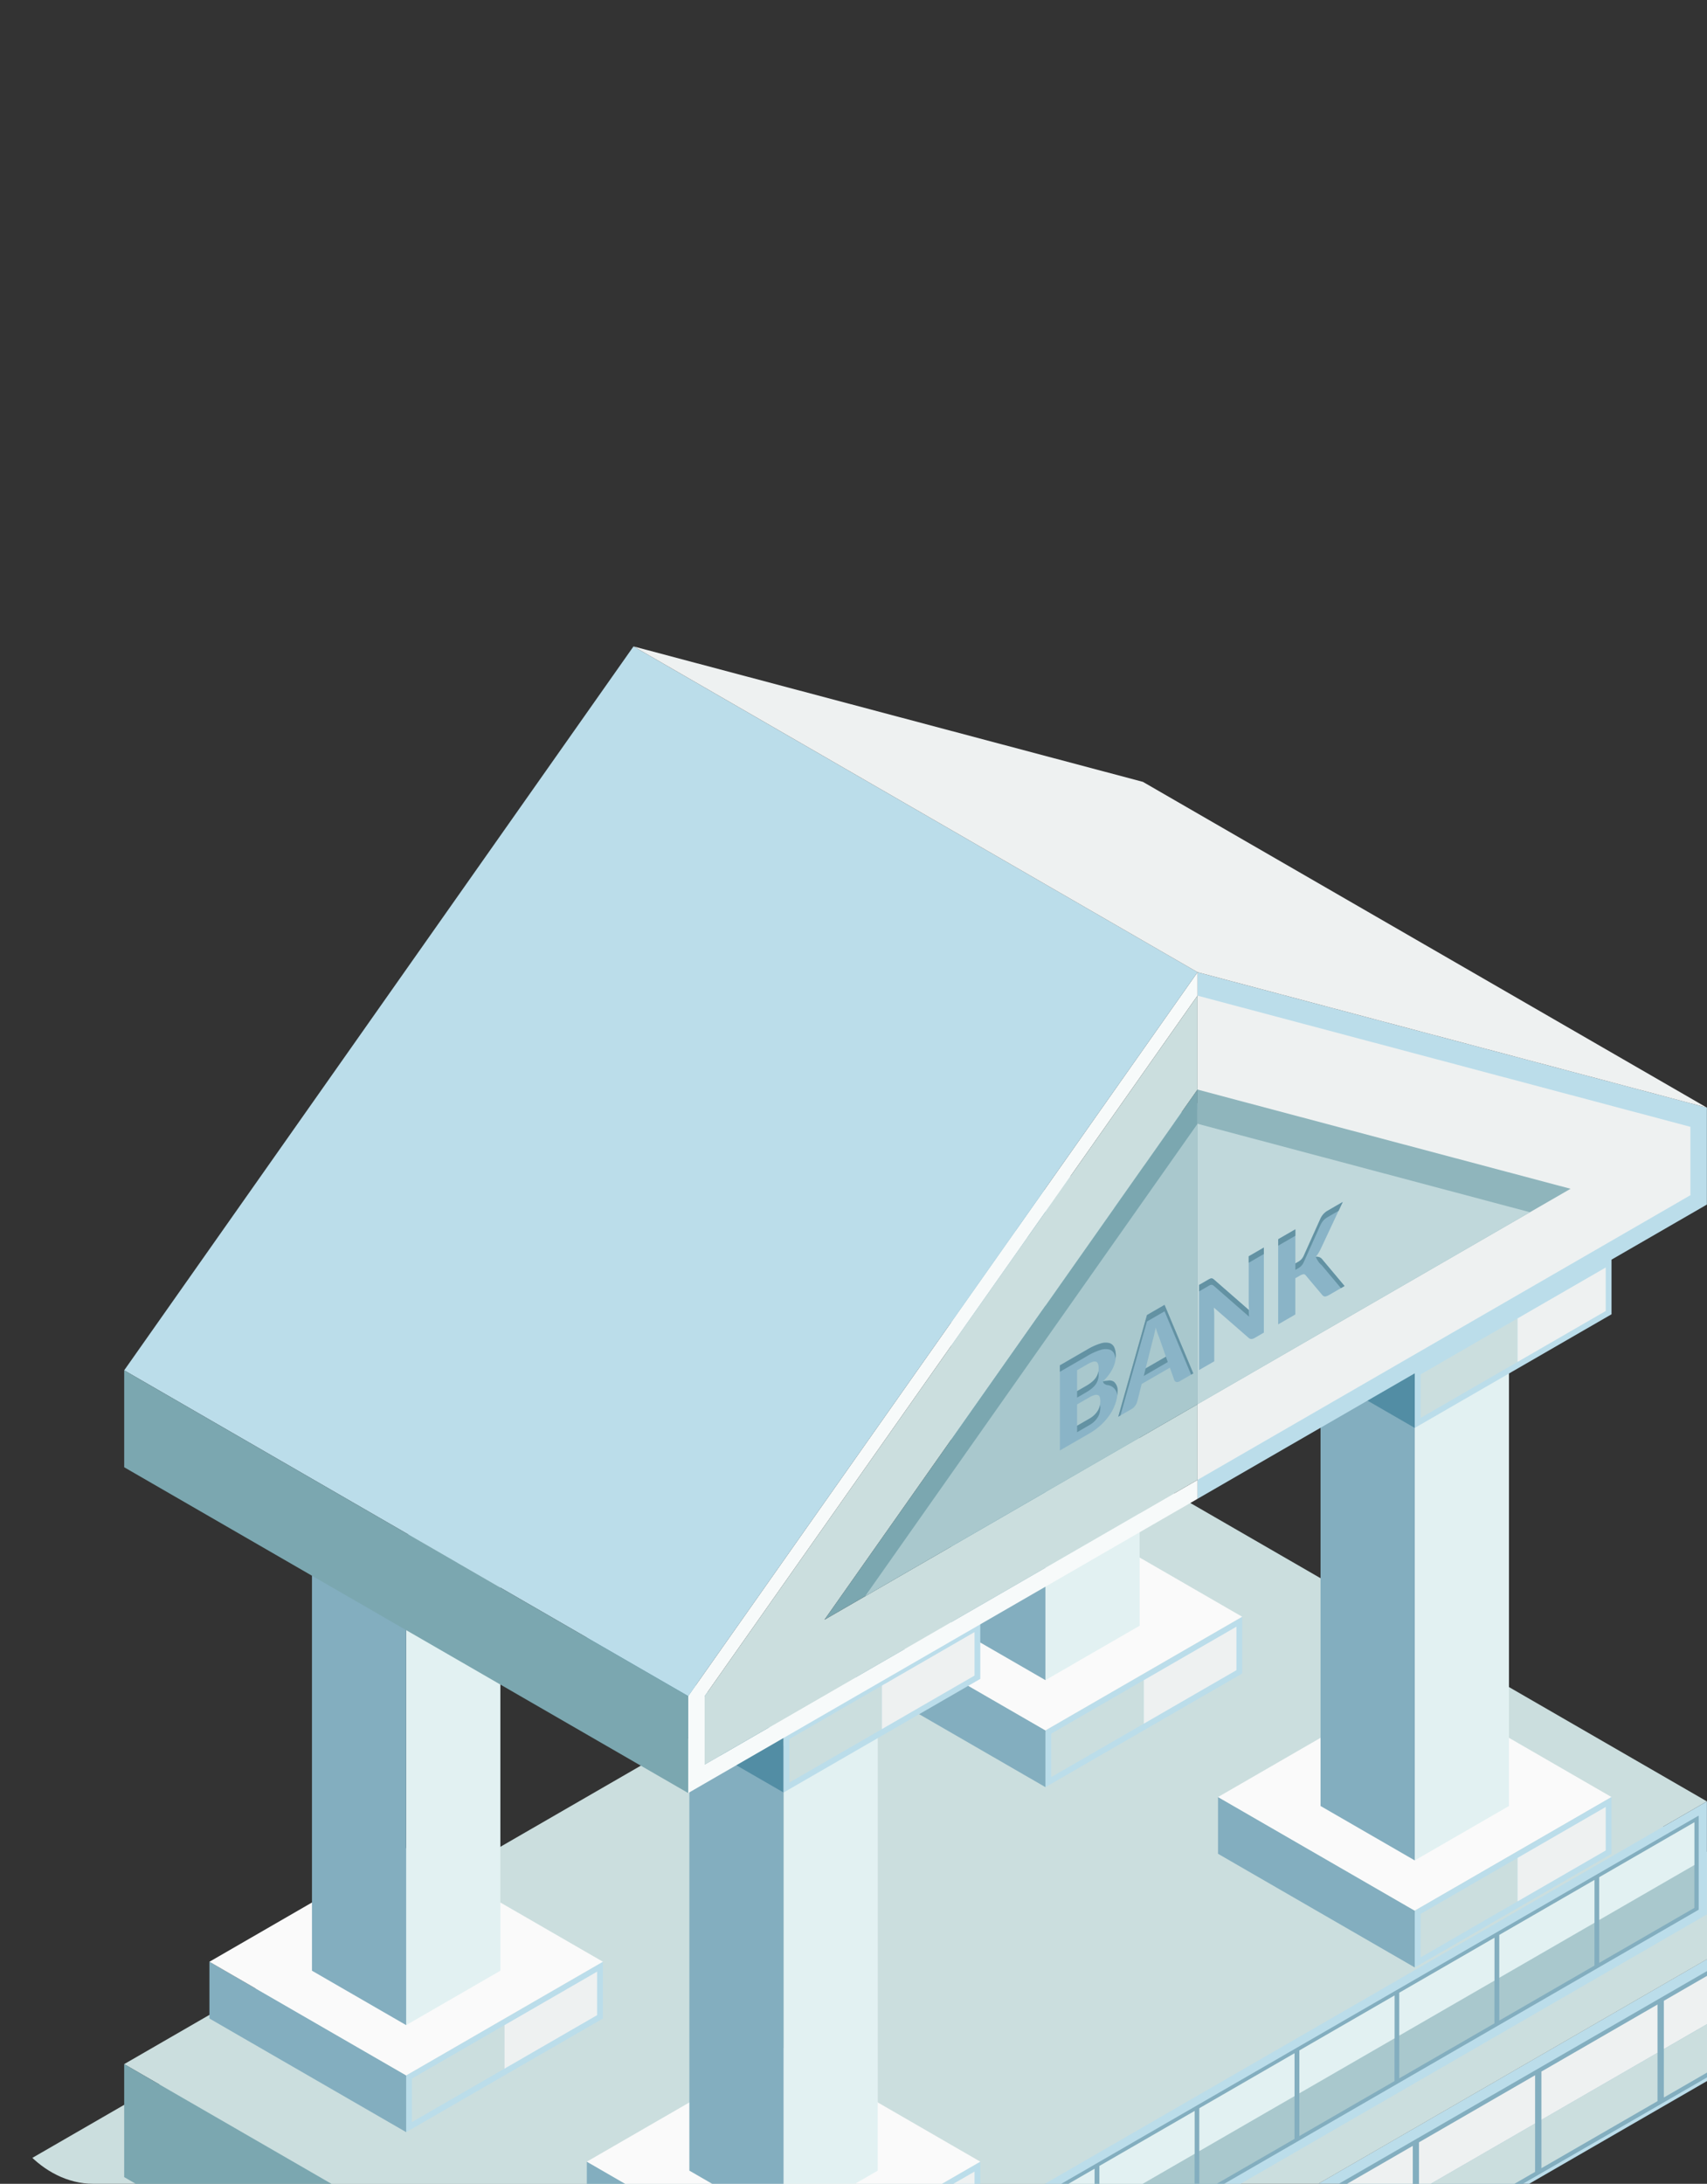 <svg xmlns="http://www.w3.org/2000/svg" xmlns:xlink="http://www.w3.org/1999/xlink" width="183" height="234" viewBox="0 0 183 234">
  <rect x="0" y="0" width="183" height="234" fill="#333333" stroke="none"/>
  <defs>
    <clipPath id="clip-path">
      <rect id="Rectangle" width="183" height="234" rx="10" transform="translate(541 168)" fill="#001a03"/>
    </clipPath>
  </defs>
  <g id="Mask_Group_132" data-name="Mask Group 132" transform="translate(-541 -168)" clip-path="url(#clip-path)">
    <g id="Group_36289" data-name="Group 36289" transform="translate(541.008 237.265)">
      <g id="Group_36281" data-name="Group 36281" transform="translate(0 93.757)">
        <g id="Group_36280" data-name="Group 36280" transform="translate(71.358 41.167)">
          <path id="Path_12527" data-name="Path 12527" d="M6.421,306.732l-121.582,70.2V363.87l121.582-70.2Z" transform="translate(115.161 -293.675)" fill="#bbddea"/>
          <path id="Path_12528" data-name="Path 12528" d="M-114.117,375.222V363.828L4.688,295.236v11.394Z" transform="translate(115.505 -293.16)" fill="#83aebf"/>
          <path id="Path_12529" data-name="Path 12529" d="M-34.721,312.206V307.02l12.447-7.186v5.186Z" transform="translate(141.727 -291.641)" fill="#cbdede"/>
          <path id="Path_12530" data-name="Path 12530" d="M-44.587,317.9v-5.186l12.447-7.186v5.186Z" transform="translate(138.469 -289.76)" fill="#cbdede"/>
          <path id="Path_12531" data-name="Path 12531" d="M-54.453,323.6v-5.186l12.447-7.186v5.186Z" transform="translate(135.21 -287.879)" fill="#cbdede"/>
          <path id="Path_12532" data-name="Path 12532" d="M-64.31,329.289V324.1l12.447-7.186V322.1Z" transform="translate(131.955 -285.999)" fill="#cbdede"/>
          <path id="Path_12533" data-name="Path 12533" d="M-74.176,334.985V329.8l12.447-7.186V327.8Z" transform="translate(128.696 -284.118)" fill="#cbdede"/>
          <path id="Path_12534" data-name="Path 12534" d="M-84.042,340.681V335.5L-71.6,328.31v5.185Z" transform="translate(125.438 -282.237)" fill="#cbdede"/>
          <path id="Path_12535" data-name="Path 12535" d="M-93.908,346.377v-5.185l12.447-7.186v5.185Z" transform="translate(122.18 -280.356)" fill="#cbdede"/>
          <path id="Path_12536" data-name="Path 12536" d="M-103.765,352.069v-5.186l12.447-7.186v5.186Z" transform="translate(118.924 -278.476)" fill="#cbdede"/>
          <path id="Path_12537" data-name="Path 12537" d="M-113.631,357.765v-5.186l12.447-7.186v5.186Z" transform="translate(115.666 -276.595)" fill="#cbdede"/>
          <path id="Path_12538" data-name="Path 12538" d="M-34.721,308.3v-5.173l12.447-7.186v5.173Z" transform="translate(141.727 -292.925)" fill="#eef1f1"/>
          <path id="Path_12539" data-name="Path 12539" d="M-44.587,314v-5.173l12.447-7.186v5.173Z" transform="translate(138.469 -291.044)" fill="#eef1f1"/>
          <path id="Path_12540" data-name="Path 12540" d="M-54.453,319.7v-5.173l12.447-7.186v5.173Z" transform="translate(135.21 -289.163)" fill="#eef1f1"/>
          <path id="Path_12541" data-name="Path 12541" d="M-64.31,325.388v-5.173l12.447-7.186V318.2Z" transform="translate(131.955 -287.283)" fill="#eef1f1"/>
          <path id="Path_12542" data-name="Path 12542" d="M-74.176,331.084v-5.173l12.447-7.186V323.9Z" transform="translate(128.696 -285.402)" fill="#eef1f1"/>
          <path id="Path_12543" data-name="Path 12543" d="M-84.042,336.78v-5.173l12.447-7.186v5.173Z" transform="translate(125.438 -283.521)" fill="#eef1f1"/>
          <path id="Path_12544" data-name="Path 12544" d="M-93.908,342.476V337.3l12.447-7.186v5.173Z" transform="translate(122.18 -281.64)" fill="#eef1f1"/>
          <path id="Path_12545" data-name="Path 12545" d="M-103.765,348.167v-5.173l12.447-7.186v5.173Z" transform="translate(118.924 -279.76)" fill="#eef1f1"/>
          <path id="Path_12546" data-name="Path 12546" d="M-113.631,353.863V348.69l12.447-7.186v5.173Z" transform="translate(115.666 -277.879)" fill="#eef1f1"/>
        </g>
        <path id="Path_12547" data-name="Path 12547" d="M-47.221,262.729,24.137,303.9l-121.582,70.2L-168.8,332.924Z" transform="translate(168.803 -262.729)" fill="#cbdede"/>
        <path id="Path_12548" data-name="Path 12548" d="M-168.8,315.5l71.358,41.167v13.057L-168.8,328.554Z" transform="translate(168.803 -245.302)" fill="#7ba7b0"/>
      </g>
      <g id="Group_36283" data-name="Group 36283" transform="translate(13.3 88.85)">
        <path id="Path_12549" data-name="Path 12549" d="M-49.586,259.04l60.464,34.909L-98.34,357.007-158.8,322.1Z" transform="translate(158.805 -259.04)" fill="#cbdede"/>
        <g id="Group_36282" data-name="Group 36282" transform="translate(60.464 34.909)">
          <path id="Path_12550" data-name="Path 12550" d="M-4.133,297.392-113.352,360.45V348.34L-4.133,285.282Z" transform="translate(113.352 -285.282)" fill="#bbddea"/>
          <path id="Path_12551" data-name="Path 12551" d="M-112.688,358.549V348.465L-5.236,286.427v10.084Z" transform="translate(113.571 -284.904)" fill="#83aebf"/>
          <path id="Path_12552" data-name="Path 12552" d="M-39.927,302.026v-9.172l10.2-5.889v9.172Z" transform="translate(137.602 -284.727)" fill="#a9c8cd"/>
          <path id="Path_12553" data-name="Path 12553" d="M-39.927,297.433v-4.579l10.2-5.889v4.579Z" transform="translate(137.602 -284.727)" fill="#e2f1f2"/>
          <path id="Path_12554" data-name="Path 12554" d="M-47.98,306.675V297.5l10.2-5.889v9.172Z" transform="translate(134.942 -283.191)" fill="#a9c8cd"/>
          <path id="Path_12555" data-name="Path 12555" d="M-56.04,311.328v-9.171l10.2-5.889v9.171Z" transform="translate(132.28 -281.654)" fill="#a9c8cd"/>
          <path id="Path_12556" data-name="Path 12556" d="M-64.093,315.978v-9.171l10.2-5.889v9.171Z" transform="translate(129.62 -280.119)" fill="#a9c8cd"/>
          <path id="Path_12557" data-name="Path 12557" d="M-72.153,320.631V311.46l10.2-5.889v9.172Z" transform="translate(126.959 -278.582)" fill="#a9c8cd"/>
          <path id="Path_12558" data-name="Path 12558" d="M-80.206,325.281v-9.172l10.2-5.889v9.171Z" transform="translate(124.299 -277.046)" fill="#a9c8cd"/>
          <path id="Path_12559" data-name="Path 12559" d="M-88.266,329.934v-9.171l10.2-5.889v9.171Z" transform="translate(121.637 -275.509)" fill="#a9c8cd"/>
          <path id="Path_12560" data-name="Path 12560" d="M-96.319,334.583v-9.172l10.2-5.889v9.171Z" transform="translate(118.977 -273.974)" fill="#a9c8cd"/>
          <path id="Path_12561" data-name="Path 12561" d="M-104.379,339.237v-9.172l10.2-5.889v9.172Z" transform="translate(116.315 -272.437)" fill="#a9c8cd"/>
          <path id="Path_12562" data-name="Path 12562" d="M-112.432,343.886v-9.172l10.2-5.889V338Z" transform="translate(113.656 -270.901)" fill="#a9c8cd"/>
          <path id="Path_12563" data-name="Path 12563" d="M-37.779,296.2l-10.2,5.889V297.5l10.2-5.889Z" transform="translate(134.942 -283.191)" fill="#e2f1f2"/>
          <path id="Path_12564" data-name="Path 12564" d="M-45.839,300.858l-10.2,5.889v-4.591l10.2-5.889Z" transform="translate(132.28 -281.654)" fill="#e2f1f2"/>
          <path id="Path_12565" data-name="Path 12565" d="M-53.892,305.508l-10.2,5.889v-4.591l10.2-5.889Z" transform="translate(129.62 -280.119)" fill="#e2f1f2"/>
          <path id="Path_12566" data-name="Path 12566" d="M-61.952,310.161l-10.2,5.889V311.46l10.2-5.889Z" transform="translate(126.959 -278.582)" fill="#e2f1f2"/>
          <path id="Path_12567" data-name="Path 12567" d="M-70.005,314.811l-10.2,5.889v-4.591l10.2-5.889Z" transform="translate(124.299 -277.046)" fill="#e2f1f2"/>
          <path id="Path_12568" data-name="Path 12568" d="M-78.065,319.464l-10.2,5.889v-4.591l10.2-5.889Z" transform="translate(121.637 -275.509)" fill="#e2f1f2"/>
          <path id="Path_12569" data-name="Path 12569" d="M-86.118,324.114-96.319,330v-4.591l10.2-5.889Z" transform="translate(118.977 -273.974)" fill="#e2f1f2"/>
          <path id="Path_12570" data-name="Path 12570" d="M-94.178,328.767l-10.2,5.889v-4.591l10.2-5.889Z" transform="translate(116.315 -272.437)" fill="#e2f1f2"/>
          <path id="Path_12571" data-name="Path 12571" d="M-112.432,339.306v-4.591l10.2-5.889v4.591Z" transform="translate(113.656 -270.901)" fill="#e2f1f2"/>
        </g>
        <path id="Path_12572" data-name="Path 12572" d="M-158.8,306.442l60.464,34.909v12.11L-158.8,318.552Z" transform="translate(158.805 -243.385)" fill="#7ba7b0"/>
      </g>
      <g id="Group_36284" data-name="Group 36284" transform="translate(90.977 46.163)">
        <path id="Path_12573" data-name="Path 12573" d="M-63.467,270.409l-21.091,12.177v6.081l21.091-12.177Z" transform="translate(105.649 -212.599)" fill="#bbddea"/>
        <path id="Path_12574" data-name="Path 12574" d="M-100.413,270.409l21.091,12.177v6.081l-21.091-12.177Z" transform="translate(100.413 -212.599)" fill="#83aebf"/>
        <path id="Path_12575" data-name="Path 12575" d="M-79.322,261.255l21.091,12.177-21.091,12.177-21.091-12.177Z" transform="translate(100.413 -215.622)" fill="#fafafa"/>
        <path id="Path_12576" data-name="Path 12576" d="M-74.167,275.516v4.662l-9.927,5.731v-4.662Z" transform="translate(105.803 -210.912)" fill="#cbdede"/>
        <path id="Path_12577" data-name="Path 12577" d="M-74.459,283.881l-10.1,5.831V238.364l10.1-5.831Z" transform="translate(105.649 -225.108)" fill="#e2f1f2"/>
        <path id="Path_12578" data-name="Path 12578" d="M-92.15,283.881l10.1,5.831V238.364l-10.1-5.831Z" transform="translate(103.142 -225.108)" fill="#83aebf"/>
        <path id="Path_12579" data-name="Path 12579" d="M-66.7,271.208v4.662l-9.927,5.731v-4.662Z" transform="translate(108.267 -212.335)" fill="#eef1f1"/>
        <path id="Path_12580" data-name="Path 12580" d="M-100.413,226.951l21.091,12.177v6.081l-21.091-12.177Z" transform="translate(100.413 -226.951)" fill="#528da4"/>
        <path id="Path_12581" data-name="Path 12581" d="M-63.467,226.951l-21.091,12.177v6.081l21.091-12.177Z" transform="translate(105.649 -226.951)" fill="#bbddea"/>
        <path id="Path_12582" data-name="Path 12582" d="M-74.167,232.061v4.662l-9.927,5.731v-4.662Z" transform="translate(105.803 -225.263)" fill="#cbdede"/>
        <path id="Path_12583" data-name="Path 12583" d="M-66.7,227.753v4.662l-9.927,5.731v-4.662Z" transform="translate(108.267 -226.686)" fill="#eef1f1"/>
      </g>
      <g id="Group_36285" data-name="Group 36285" transform="translate(130.571 65.482)">
        <path id="Path_12584" data-name="Path 12584" d="M-70.648,284.931l21.091,12.177v6.081l-21.091-12.177Z" transform="translate(70.648 -227.121)" fill="#83aebf"/>
        <path id="Path_12585" data-name="Path 12585" d="M-49.557,275.777l21.091,12.177-21.091,12.177-21.091-12.177Z" transform="translate(70.648 -230.144)" fill="#fafafa"/>
        <path id="Path_12586" data-name="Path 12586" d="M-44.695,298.4l-10.1,5.831V252.886l10.1-5.831Z" transform="translate(75.885 -239.63)" fill="#e2f1f2"/>
        <path id="Path_12587" data-name="Path 12587" d="M-62.385,298.4l10.1,5.831V252.886l-10.1-5.831Z" transform="translate(73.377 -239.63)" fill="#83aebf"/>
        <path id="Path_12588" data-name="Path 12588" d="M-70.648,241.473l21.091,12.177v6.081l-21.091-12.177Z" transform="translate(70.648 -241.473)" fill="#528da4"/>
        <path id="Path_12589" data-name="Path 12589" d="M-33.7,284.931l-21.091,12.177v6.081L-33.7,291.012Z" transform="translate(75.885 -227.121)" fill="#bbddea"/>
        <path id="Path_12590" data-name="Path 12590" d="M-43.925,289.831v4.662l-10.4,6.007v-4.662Z" transform="translate(76.038 -225.502)" fill="#cbdede"/>
        <path id="Path_12591" data-name="Path 12591" d="M-33.7,241.473-54.794,253.65v6.081L-33.7,247.554Z" transform="translate(75.885 -241.473)" fill="#bbddea"/>
        <path id="Path_12592" data-name="Path 12592" d="M-43.925,246.376v4.662l-10.4,6.007v-4.662Z" transform="translate(76.038 -239.854)" fill="#cbdede"/>
        <path id="Path_12593" data-name="Path 12593" d="M-37.058,242.275v4.662l-9.45,5.456v-4.662Z" transform="translate(78.621 -241.208)" fill="#eef1f1"/>
        <path id="Path_12594" data-name="Path 12594" d="M-37.058,285.73v4.662l-9.45,5.456v-4.662Z" transform="translate(78.621 -226.857)" fill="#eef1f1"/>
      </g>
      <g id="Group_36286" data-name="Group 36286" transform="translate(62.904 104.55)">
        <path id="Path_12595" data-name="Path 12595" d="M-84.571,314.3l-21.091,12.177v6.081l21.091-12.177Z" transform="translate(126.752 -256.489)" fill="#bbddea"/>
        <path id="Path_12596" data-name="Path 12596" d="M-121.516,314.3l21.091,12.177v6.081l-21.091-12.177Z" transform="translate(121.516 -256.489)" fill="#83aebf"/>
        <path id="Path_12597" data-name="Path 12597" d="M-100.425,305.146l21.091,12.177L-100.425,329.5l-21.091-12.177Z" transform="translate(121.516 -259.512)" fill="#fafafa"/>
        <path id="Path_12598" data-name="Path 12598" d="M-95.27,319.407v4.662L-105.2,329.8v-4.662Z" transform="translate(126.906 -254.802)" fill="#cbdede"/>
        <path id="Path_12599" data-name="Path 12599" d="M-95.563,327.772l-10.1,5.831V282.255l10.1-5.831Z" transform="translate(126.752 -268.998)" fill="#e2f1f2"/>
        <path id="Path_12600" data-name="Path 12600" d="M-113.253,327.772l10.1,5.831V282.255l-10.1-5.831Z" transform="translate(124.245 -268.998)" fill="#83aebf"/>
        <path id="Path_12601" data-name="Path 12601" d="M-87.808,315.1v4.662l-9.927,5.731V320.83Z" transform="translate(129.37 -256.225)" fill="#eef1f1"/>
        <path id="Path_12602" data-name="Path 12602" d="M-121.516,270.842l21.091,12.177V289.1l-21.091-12.177Z" transform="translate(121.516 -270.842)" fill="#528da4"/>
        <path id="Path_12603" data-name="Path 12603" d="M-84.571,270.842l-21.091,12.177V289.1l21.091-12.177Z" transform="translate(126.752 -270.842)" fill="#bbddea"/>
        <path id="Path_12604" data-name="Path 12604" d="M-95.27,275.952v4.662l-9.927,5.731v-4.662Z" transform="translate(126.906 -269.154)" fill="#cbdede"/>
        <path id="Path_12605" data-name="Path 12605" d="M-87.808,271.644v4.662l-9.927,5.731v-4.662Z" transform="translate(129.37 -270.577)" fill="#eef1f1"/>
      </g>
      <g id="Group_36287" data-name="Group 36287" transform="translate(22.444 83.127)">
        <path id="Path_12606" data-name="Path 12606" d="M-114.985,298.2l-21.091,12.177v6.081l21.091-12.177Z" transform="translate(157.167 -240.385)" fill="#bbddea"/>
        <path id="Path_12607" data-name="Path 12607" d="M-151.931,298.2l21.091,12.177v6.081l-21.091-12.177Z" transform="translate(151.931 -240.385)" fill="#83aebf"/>
        <path id="Path_12608" data-name="Path 12608" d="M-130.84,289.042l21.091,12.177L-130.84,313.4l-21.091-12.177Z" transform="translate(151.931 -243.408)" fill="#fafafa"/>
        <path id="Path_12609" data-name="Path 12609" d="M-125.685,303.3v4.662l-9.927,5.731v-4.662Z" transform="translate(157.32 -238.698)" fill="#cbdede"/>
        <path id="Path_12610" data-name="Path 12610" d="M-125.977,311.668l-10.1,5.831V266.151l10.1-5.831Z" transform="translate(157.167 -252.894)" fill="#e2f1f2"/>
        <path id="Path_12611" data-name="Path 12611" d="M-143.668,311.668l10.1,5.831V266.151l-10.1-5.831Z" transform="translate(154.66 -252.894)" fill="#83aebf"/>
        <path id="Path_12612" data-name="Path 12612" d="M-118.222,298.994v4.662l-9.927,5.731v-4.662Z" transform="translate(159.785 -240.121)" fill="#eef1f1"/>
        <path id="Path_12613" data-name="Path 12613" d="M-151.931,254.738l21.091,12.177V273l-21.091-12.177Z" transform="translate(151.931 -254.738)" fill="#528da4"/>
        <path id="Path_12614" data-name="Path 12614" d="M-114.985,254.738l-21.091,12.177V273l21.091-12.177Z" transform="translate(157.167 -254.738)" fill="#bbddea"/>
        <path id="Path_12615" data-name="Path 12615" d="M-125.685,259.848v4.662l-9.927,5.731v-4.662Z" transform="translate(157.32 -253.05)" fill="#cbdede"/>
        <path id="Path_12616" data-name="Path 12616" d="M-118.222,255.539V260.2l-9.927,5.731v-4.662Z" transform="translate(159.785 -254.473)" fill="#eef1f1"/>
      </g>
      <path id="Path_12617" data-name="Path 12617" d="M-17.694,233v10.388L-72.3,274.919V218.491Z" transform="translate(200.674 -183.582)" fill="#bbddea"/>
      <path id="Path_12618" data-name="Path 12618" d="M-19.46,234.434v7.327L-72.3,272.268V220.38Z" transform="translate(200.674 -182.958)" fill="#eef1f1"/>
      <path id="Path_12619" data-name="Path 12619" d="M-32.31,238.574-72.3,261.662V227.945Z" transform="translate(200.674 -180.459)" fill="#8fb5bc"/>
      <path id="Path_12620" data-name="Path 12620" d="M-111.583,296.072V303.4l52.84-30.507v2.027l-54.607,31.527V296.058l54.607-77.567V221Z" transform="translate(187.117 -183.582)" fill="#f7fafa"/>
      <path id="Path_12621" data-name="Path 12621" d="M-59.182,230.444l-39.99,56.805,39.99-23.088v8.107l-52.84,30.507v-7.327l52.84-75.068Z" transform="translate(187.556 -182.958)" fill="#cbdede"/>
      <path id="Path_12622" data-name="Path 12622" d="M-62.372,227.945v33.717l-39.99,23.088Z" transform="translate(190.746 -180.459)" fill="#7ba7b0"/>
      <path id="Path_12623" data-name="Path 12623" d="M-36.664,240.177-72.3,260.751V230.7Z" transform="translate(200.674 -179.549)" fill="#c0d8db"/>
      <path id="Path_12624" data-name="Path 12624" d="M-63.453,230.7v30.048l-35.636,20.574Z" transform="translate(191.827 -179.549)" fill="#a9c8cd"/>
      <path id="Path_12625" data-name="Path 12625" d="M-83.392,263.625V254.5l2.936-1.695a6.383,6.383,0,0,1,1.409-.64,1.756,1.756,0,0,1,.947-.052.837.837,0,0,1,.535.466,2.175,2.175,0,0,1,.168.919,2.717,2.717,0,0,1-.078.637,3.347,3.347,0,0,1-.242.677,4.152,4.152,0,0,1-.427.7,6.534,6.534,0,0,1-.623.713,1.343,1.343,0,0,1,1.172.04,1.222,1.222,0,0,1,.38,1.046,3.936,3.936,0,0,1-.2,1.2,5.028,5.028,0,0,1-.577,1.207,6.314,6.314,0,0,1-.942,1.121,6.565,6.565,0,0,1-1.276.947Zm1.844-6.359.974-.561a4.77,4.77,0,0,0,.553-.372,2.481,2.481,0,0,0,.423-.42,1.722,1.722,0,0,0,.266-.494,1.863,1.863,0,0,0,.092-.6,1.318,1.318,0,0,0-.073-.492.353.353,0,0,0-.221-.216.634.634,0,0,0-.376.028,2.912,2.912,0,0,0-.545.257l-1.092.631Zm0,3.71,1.3-.75a2.667,2.667,0,0,0,.6-.452,2.245,2.245,0,0,0,.363-.487,1.8,1.8,0,0,0,.178-.487,2.509,2.509,0,0,0,.047-.464,1.387,1.387,0,0,0-.055-.419.342.342,0,0,0-.2-.225.594.594,0,0,0-.367,0,2.357,2.357,0,0,0-.58.258l-1.29.745Zm4.412-.963,3.08-10.9,1.885-1.088,3.08,7.343-1.433.827a.524.524,0,0,1-.386.094.367.367,0,0,1-.222-.206l-.468-1.328-3.026,1.748-.47,1.869a1.508,1.508,0,0,1-.213.443,1.147,1.147,0,0,1-.383.363Zm2.936-5.18,2.172-1.254-.729-2.079c-.053-.128-.112-.281-.176-.458s-.126-.375-.186-.592q-.086.427-.177.807c-.06.253-.117.475-.17.664Zm5.732.176v-9.122l.975-.563a2.047,2.047,0,0,1,.2-.105.441.441,0,0,1,.144-.037.274.274,0,0,1,.125.025.71.71,0,0,1,.137.09l3.777,3.3c-.015-.168-.025-.33-.032-.491s-.011-.314-.011-.456v-4.829l1.626-.939V251l-.96.555a.819.819,0,0,1-.36.128.434.434,0,0,1-.285-.1l-3.754-3.267q.016.229.028.447c.009.146.015.285.015.42v4.891Zm8.476-4.894v-9.122l1.844-1.064v3.656l.3-.172a1.363,1.363,0,0,0,.587-.629l1.791-3.981a2.164,2.164,0,0,1,.343-.525,1.969,1.969,0,0,1,.456-.354l1.6-.926-2.36,5.03a3.944,3.944,0,0,1-.539.857.736.736,0,0,1,.376.028.834.834,0,0,1,.317.23l2.4,2.864-1.651.954a1.656,1.656,0,0,1-.27.13.484.484,0,0,1-.192.033.271.271,0,0,1-.141-.041.651.651,0,0,1-.117-.093l-1.8-2.139a.257.257,0,0,0-.245-.106,1.142,1.142,0,0,0-.41.168l-.448.258v3.882Z" transform="translate(197.011 -177.47)" fill="#8ab4c7"/>
      <g id="Group_36288" data-name="Group 36288" transform="translate(113.619 59.527)">
        <path id="Path_12626" data-name="Path 12626" d="M-71,243.878a.441.441,0,0,1,.144-.037.274.274,0,0,1,.125.025.707.707,0,0,1,.137.09l3.777,3.3c-.015-.168-.025-.33-.032-.491,0-.083,0-.154-.005-.232l-3.739-3.264a.708.708,0,0,0-.137-.09.274.274,0,0,0-.125-.025.441.441,0,0,0-.144.037,2.048,2.048,0,0,0-.2.105l-.975.563v.69l.975-.563C-71.117,243.936-71.049,243.9-71,243.878Z" transform="translate(87.097 -234.965)" fill="#6392a3"/>
        <path id="Path_12627" data-name="Path 12627" d="M-63.957,239.2l-1.843,1.064v.691l1.843-1.064Z" transform="translate(89.202 -236.269)" fill="#6392a3"/>
        <path id="Path_12628" data-name="Path 12628" d="M-79.047,249.116a1.756,1.756,0,0,1,.947-.052.837.837,0,0,1,.535.466,1.852,1.852,0,0,1,.134.507c.009-.092.033-.189.033-.278a2.175,2.175,0,0,0-.168-.919.837.837,0,0,0-.535-.466,1.756,1.756,0,0,0-.947.052,6.385,6.385,0,0,0-1.409.64l-2.936,1.695v.69l2.936-1.693A6.4,6.4,0,0,1-79.047,249.116Z" transform="translate(83.392 -233.254)" fill="#6392a3"/>
        <path id="Path_12629" data-name="Path 12629" d="M-81.032,252.887a4.6,4.6,0,0,0,.553-.372,2.48,2.48,0,0,0,.423-.42,1.723,1.723,0,0,0,.266-.494,1.858,1.858,0,0,0,.092-.6,1.345,1.345,0,0,0-.052-.351,2.008,2.008,0,0,1-.04.265,1.723,1.723,0,0,1-.266.494,2.483,2.483,0,0,1-.423.42,4.764,4.764,0,0,1-.553.372l-.974.561v.692Z" transform="translate(83.85 -232.489)" fill="#6392a3"/>
        <path id="Path_12630" data-name="Path 12630" d="M-62.084,241.684a.7.7,0,0,0-.693-.258,4.048,4.048,0,0,0,.359.609c.076.1.234.229.334.339l2.013,2.4.39-.225Z" transform="translate(90.2 -235.54)" fill="#6392a3"/>
        <path id="Path_12631" data-name="Path 12631" d="M-64.415,244.275l.3-.172a1.363,1.363,0,0,0,.587-.629l1.791-3.982a2.164,2.164,0,0,1,.343-.525,1.931,1.931,0,0,1,.456-.353l1.159-.67.444-.947-1.6.926a1.969,1.969,0,0,0-.456.354,2.164,2.164,0,0,0-.343.525l-1.791,3.981a1.363,1.363,0,0,1-.587.629l-.3.172Z" transform="translate(89.659 -236.997)" fill="#6392a3"/>
        <path id="Path_12632" data-name="Path 12632" d="M-75.61,246.376l-3.08,10.9.233-.135,2.847-10.074,1.886-1.089,2.846,6.787.233-.135-3.08-7.343Z" transform="translate(84.945 -234.259)" fill="#6392a3"/>
        <path id="Path_12633" data-name="Path 12633" d="M-68.176,242.3l1.625-.938v-.69l-1.625.938Z" transform="translate(88.417 -235.785)" fill="#6392a3"/>
        <path id="Path_12634" data-name="Path 12634" d="M-74.057,250.036l-.2-.574-2.174,1.255-.2.808Z" transform="translate(85.623 -232.88)" fill="#6392a3"/>
        <path id="Path_12635" data-name="Path 12635" d="M-80.705,255.522a2.667,2.667,0,0,0,.6-.452,2.245,2.245,0,0,0,.363-.487,1.8,1.8,0,0,0,.178-.487,2.506,2.506,0,0,0,.047-.464,1.306,1.306,0,0,0-.04-.3c0,.025,0,.049-.007.075a1.8,1.8,0,0,1-.178.487,2.245,2.245,0,0,1-.363.487,2.666,2.666,0,0,1-.6.452l-1.3.75v.69Z" transform="translate(83.85 -231.602)" fill="#6392a3"/>
        <path id="Path_12636" data-name="Path 12636" d="M-79.243,251.375c-.02.028-.677.079-.673.105.031.218.181.3.412.388a1.1,1.1,0,0,1,.76.342,1.1,1.1,0,0,1,.343.8,3.576,3.576,0,0,0,.037-.442,1.222,1.222,0,0,0-.38-1.046A.872.872,0,0,0-79.243,251.375Z" transform="translate(84.54 -232.248)" fill="#6392a3"/>
      </g>
      <path id="Path_12637" data-name="Path 12637" d="M-158.8,269.816l60.464,34.909,54.607-77.567L-104.2,192.249Z" transform="translate(172.106 -192.249)" fill="#bbddea"/>
      <path id="Path_12638" data-name="Path 12638" d="M-158.8,250.558l60.464,34.909v10.388L-158.8,260.946Z" transform="translate(172.106 -172.991)" fill="#7ba7b0"/>
      <path id="Path_12639" data-name="Path 12639" d="M-117.753,192.249l60.464,34.909,54.607,14.513-60.464-34.909Z" transform="translate(185.663 -192.249)" fill="#eef1f1"/>
    </g>
  </g>
</svg>
